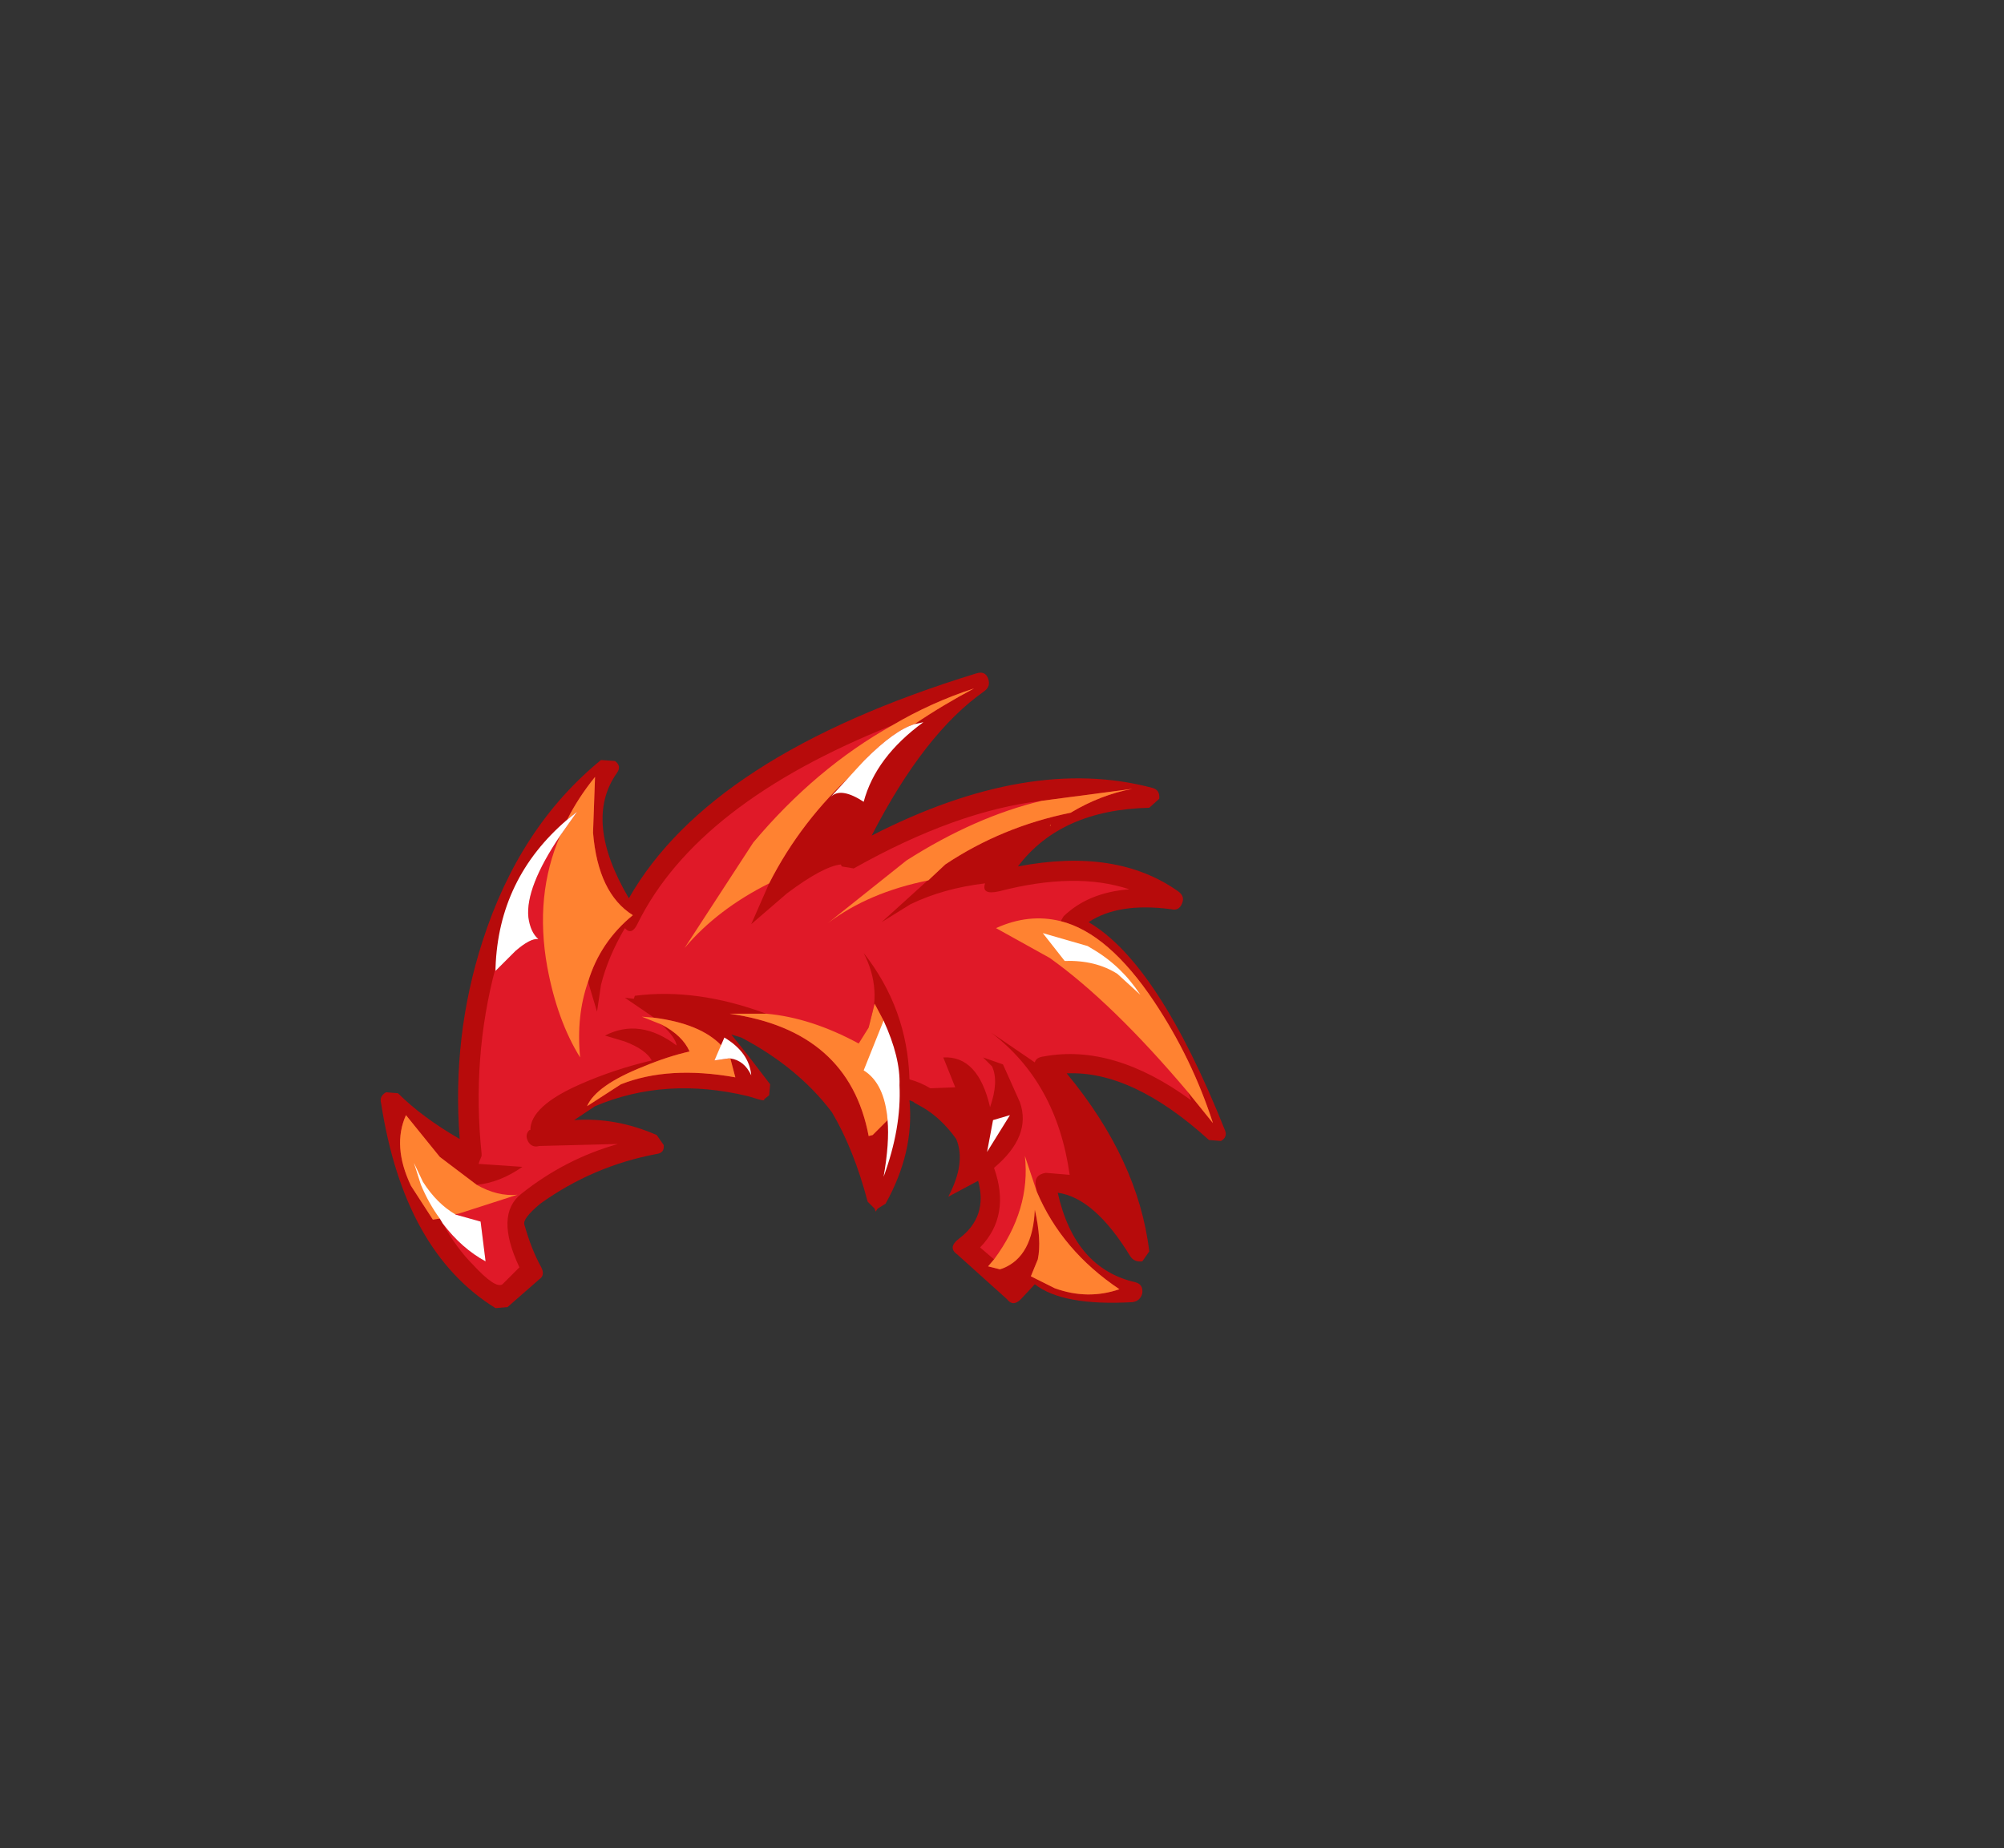 <svg xmlns="http://www.w3.org/2000/svg" xmlns:xlink="http://www.w3.org/1999/xlink" width="100.7" height="92.9"><rect width="100%" height="100%" fill="#333333" stroke="none"/><g transform="translate(38.65 49.75)"><use xlink:href="#a" width="42.45" height="31.95" transform="translate(-19.5 -15.95)"/><use xlink:href="#b" width="40.85" height="30.45" transform="translate(-18.55 -15.15)"/><use xlink:href="#c" width="40.85" height="30.45" transform="translate(-18.55 -15.15)"/><use xlink:href="#d" width="36.5" height="27.1" transform="translate(-17.85 -13.45)"/></g><defs><path id="e" fill="#b70b0b" fill-rule="evenodd" d="M42.4 23q.15.35-.2.55l-.6-.05q-3.85-3.5-7.15-3.35 3.6 4.35 4.15 8.95l-.35.5q-.4.05-.6-.25-1.8-2.95-3.65-3.2.85 3.8 3.9 4.5.4.1.35.55-.1.4-.5.45-3.5.2-4.9-.9l-.7.75q-.4.4-.7 0l-2.5-2.25q-.5-.35.1-.8 1.45-1.1.95-2.9l-1.5.8q.9-1.7.4-2.9-.75-1.05-1.7-1.6l-.45-.25h.05l-.25-.1q.25 2.6-1.2 5.2l-.4.25-.1.15-.05-.15-.35-.35q-.7-2.65-1.8-4.5-1.7-2.25-4.55-3.75l-.5-.15.8 1 1.15 1.5-.05.55-.25.2v.05h-.1l-.2-.05-.5-.15q-4.15-1-7.7.5l-1.05.7q2.1-.15 4.15.75l.35.5q.05.4-.35.45-3.2.6-5.85 2.5-.9.75-.8 1.05.35 1.25.85 2.15.2.4-.1.6l-1.6 1.4-.6.05Q1.15 29.1 0 21.65q-.1-.35.25-.55l.6.05q1.2 1.2 3.1 2.3-.4-5.15 1.15-9.95 1.85-5.75 5.95-9.1l.7.05q.35.25.1.6-1.7 2.4.6 6.3 4.1-7.2 17.45-11.3.45-.15.6.25.15.4-.2.65-3 2.1-5.65 7.25 7.9-4.05 14.1-2.4.4.1.35.55l-.5.45q-4.45.1-6.6 2.95 4.95-.95 8.05 1.25.35.25.2.6-.15.4-.55.3-2.65-.35-4.15.65Q39.05 14.6 42.4 23"/><path id="f" fill="#e01928" fill-rule="evenodd" d="M33.2 11.7q2.4.6 4.7 4.05 1.9 2.85 2.95 6.1L39.6 20.3l.15.4q-3.9-2.85-7.4-2.2-.4.05-.45.3l-2.2-1.5q3.3 2.5 3.95 7.15l-1.2-.1q-.6.1-.5.65l.05.3q1.25 2.95 4.15 4.9-1.6.55-3.25-.05l-1.2-.6.35-.85q.2-.95-.15-2.5-.8.8-1.15 1.85l-.6 1.15-.6-.15.3-.35-.7-.6q1.55-1.6.7-4 1.9-1.6 1.3-3.3l-.85-1.9-1-.35.45.45q.35.75-.1 2.05-.6-2.6-2.35-2.5l.6 1.5-1.25.05q-.5-.3-1.05-.45-.1-3.55-2.3-6.35.95 1.85.25 3.75l.3-1.2.45.85-1 2.5q1.05.65 1.2 2.5l-.75.75-.2.05q-1-5.3-7-6.15h1.85q-3.5-1.3-6.6-.9l-.05.15-.45-.05 1.25.85.2.15q2.35.3 3.4 1.4l-.35.75.7-.1h.1l.25.95q-3.35-.6-5.75.35L9.4 21q.45-1.05 2.85-2 1.2-.5 2.3-.75-.35-.8-1.4-1.35.7.65.75 1.05-1.85-1.4-3.6-.5l1 .3q1.05.4 1.35.95-1.9.45-3.6 1.2-2.5 1.1-2.5 2.3H6.5q-.25.25-.05.6.2.3.55.2l3.95-.1q-2.65.75-4.85 2.5-1.35 1.05-.1 3.7l-.85.85q-.35.25-1.5-1-.8-.8-1.5-2.05.95 1.25 2.15 1.9l-.25-2-1.25-.35q-.95-.55-1.65-1.65l-.45-.95.35 1.1q.4.95.95 1.7l-.35.05L.55 25q-.95-2-.25-3.55l1.7 2.1 1.85 1.4q1.15-.1 2.3-.9l-2.2-.15.05-.15.1-.25v-.1q-.5-4.85.7-9.35v.15l1-1q.75-.65 1.15-.6-.4-.35-.5-1.1-.15-1.5 1.6-4.1l.85-1.2-.5.4q.55-1.1 1.4-2.15l-.1 2.8q.25 3.05 2 4.15-1.65 1.35-2.25 3.35l.45 1.5.2-1.35q.35-1.4 1.2-2.85.35.4.65-.25 3-6.05 12.8-9.95Q26.7.7 28.85 0q-1.6.85-3 1.8-1 .3-2.5 1.8l-.5.6q-2.7 2.45-4.3 5.6l-.9 2.05 1.8-1.55q1.8-1.35 2.7-1.45l.05.1.6.1q5.15-2.9 9.45-3.4l4.55-.6q-1.6.3-3.1 1.2-3.45.7-6.3 2.6l-3.2 2.9 1.45-.9q1.65-.8 3.75-1.05-.2.6.7.4 3.85-1 6.55-.1-2.05.15-3.3 1.35l-.15.25m.2 2q1.55-.05 2.65.65.65.35 1.15 1.05-.95-1.45-2.4-2.3l-.25-.15-2.25-.65 1.1 1.4"/><path id="g" fill="#ff8231" fill-rule="evenodd" d="M32.7 6.85v.05h-.05l.05-.05m4.1-1.8q-1.6.3-3.1 1.2-3.45.7-6.3 2.6l-.85.8q-3 .6-5.05 2.15l3.95-3.15q3.45-2.2 6.8-3l4.55-.6M25.85 1.8q-1 .3-2.5 1.8l-.5.6q-2.7 2.45-4.3 5.6-2.6 1.3-4.25 3.25l3.45-5.3q3.15-3.75 7-5.9Q26.7.7 28.85 0q-1.6.85-3 1.8M39.6 20.3q-3.8-4.5-6.95-6.75l-2.7-1.5q1.65-.75 3.25-.35 2.4.6 4.7 4.05 1.9 2.85 2.95 6.1L39.6 20.3m-15.1-1.1q-.15.65 0 2.5l-.75.75-.2.05q-1-5.3-7-6.15h1.85q2.25.2 4.65 1.5l.5-.8.3-1.2.45.85.2 2.5M9.7 7.25q.25 3.05 2 4.15-1.65 1.35-2.25 3.35-.6 1.7-.4 3.8Q7.9 16.7 7.4 14q-.65-3.6.65-6.6l.85-1.2-.5.4q.55-1.1 1.4-2.15l-.1 2.8M2 23.55l1.85 1.4q1.05.6 2.05.5l-2.95.95-.95.15h-.05l.05.1-.35.05L.55 25q-.95-2-.25-3.55l1.7 2.1m29.7 6 .35-.85q.2-.95-.15-2.5-.1 2.35-1.6 2.95l-.15.05-.6-.15.3-.35q1.85-2.5 1.55-5.2l.6 1.8q1.25 2.95 4.15 4.9-1.6.55-3.25-.05l-1.2-.6m-17.15-11.3q-.35-.8-1.4-1.35l-1-.4.6.05q2.35.3 3.4 1.4l-.35.75.7-.1h.1l.25.95q-3.35-.6-5.75.35L9.4 21q.45-1.05 2.85-2 1.2-.5 2.3-.75"/><path id="h" fill="#fff" fill-rule="evenodd" d="M34.1 11.4q1.45.85 2.4 2.3l-1.15-1.05q-1.1-.7-2.65-.65l-1.1-1.4 2.25.65.25.15M25.6 0q-2.4 1.75-3 4-1.15-.75-1.65-.25l1.7-1.85q1.5-1.5 2.5-1.8l.45-.1m-1.2 18.25q.1 2.15-.8 4.6.3-1.7.2-2.85-.15-1.85-1.2-2.5l1-2.5q.85 1.85.8 3.25m4.4 3.35.3-1.6.85-.25-1.15 1.85m-13-4.7-.7.1.5-1.15q1.25.75 1.35 1.9-.35-.75-1.05-.85h-.1M.35 23.25 0 22.15l.45.95q.7 1.1 1.65 1.65l1.25.35.25 2q-1.2-.65-2.15-1.9l-.15-.25q-.55-.75-.95-1.7M7.7 4.9l.5-.4-.85 1.2Q5.6 8.3 5.75 9.8q.1.75.5 1.1-.4-.05-1.15.6l-1 1v-.15q.15-4.5 3.6-7.45"/><use xlink:href="#e" id="a" width="42.45" height="31.95"/><use xlink:href="#f" id="b" width="40.85" height="30.45"/><use xlink:href="#g" id="c" width="40.85" height="30.45"/><use xlink:href="#h" id="d" width="36.5" height="27.1"/></defs></svg>